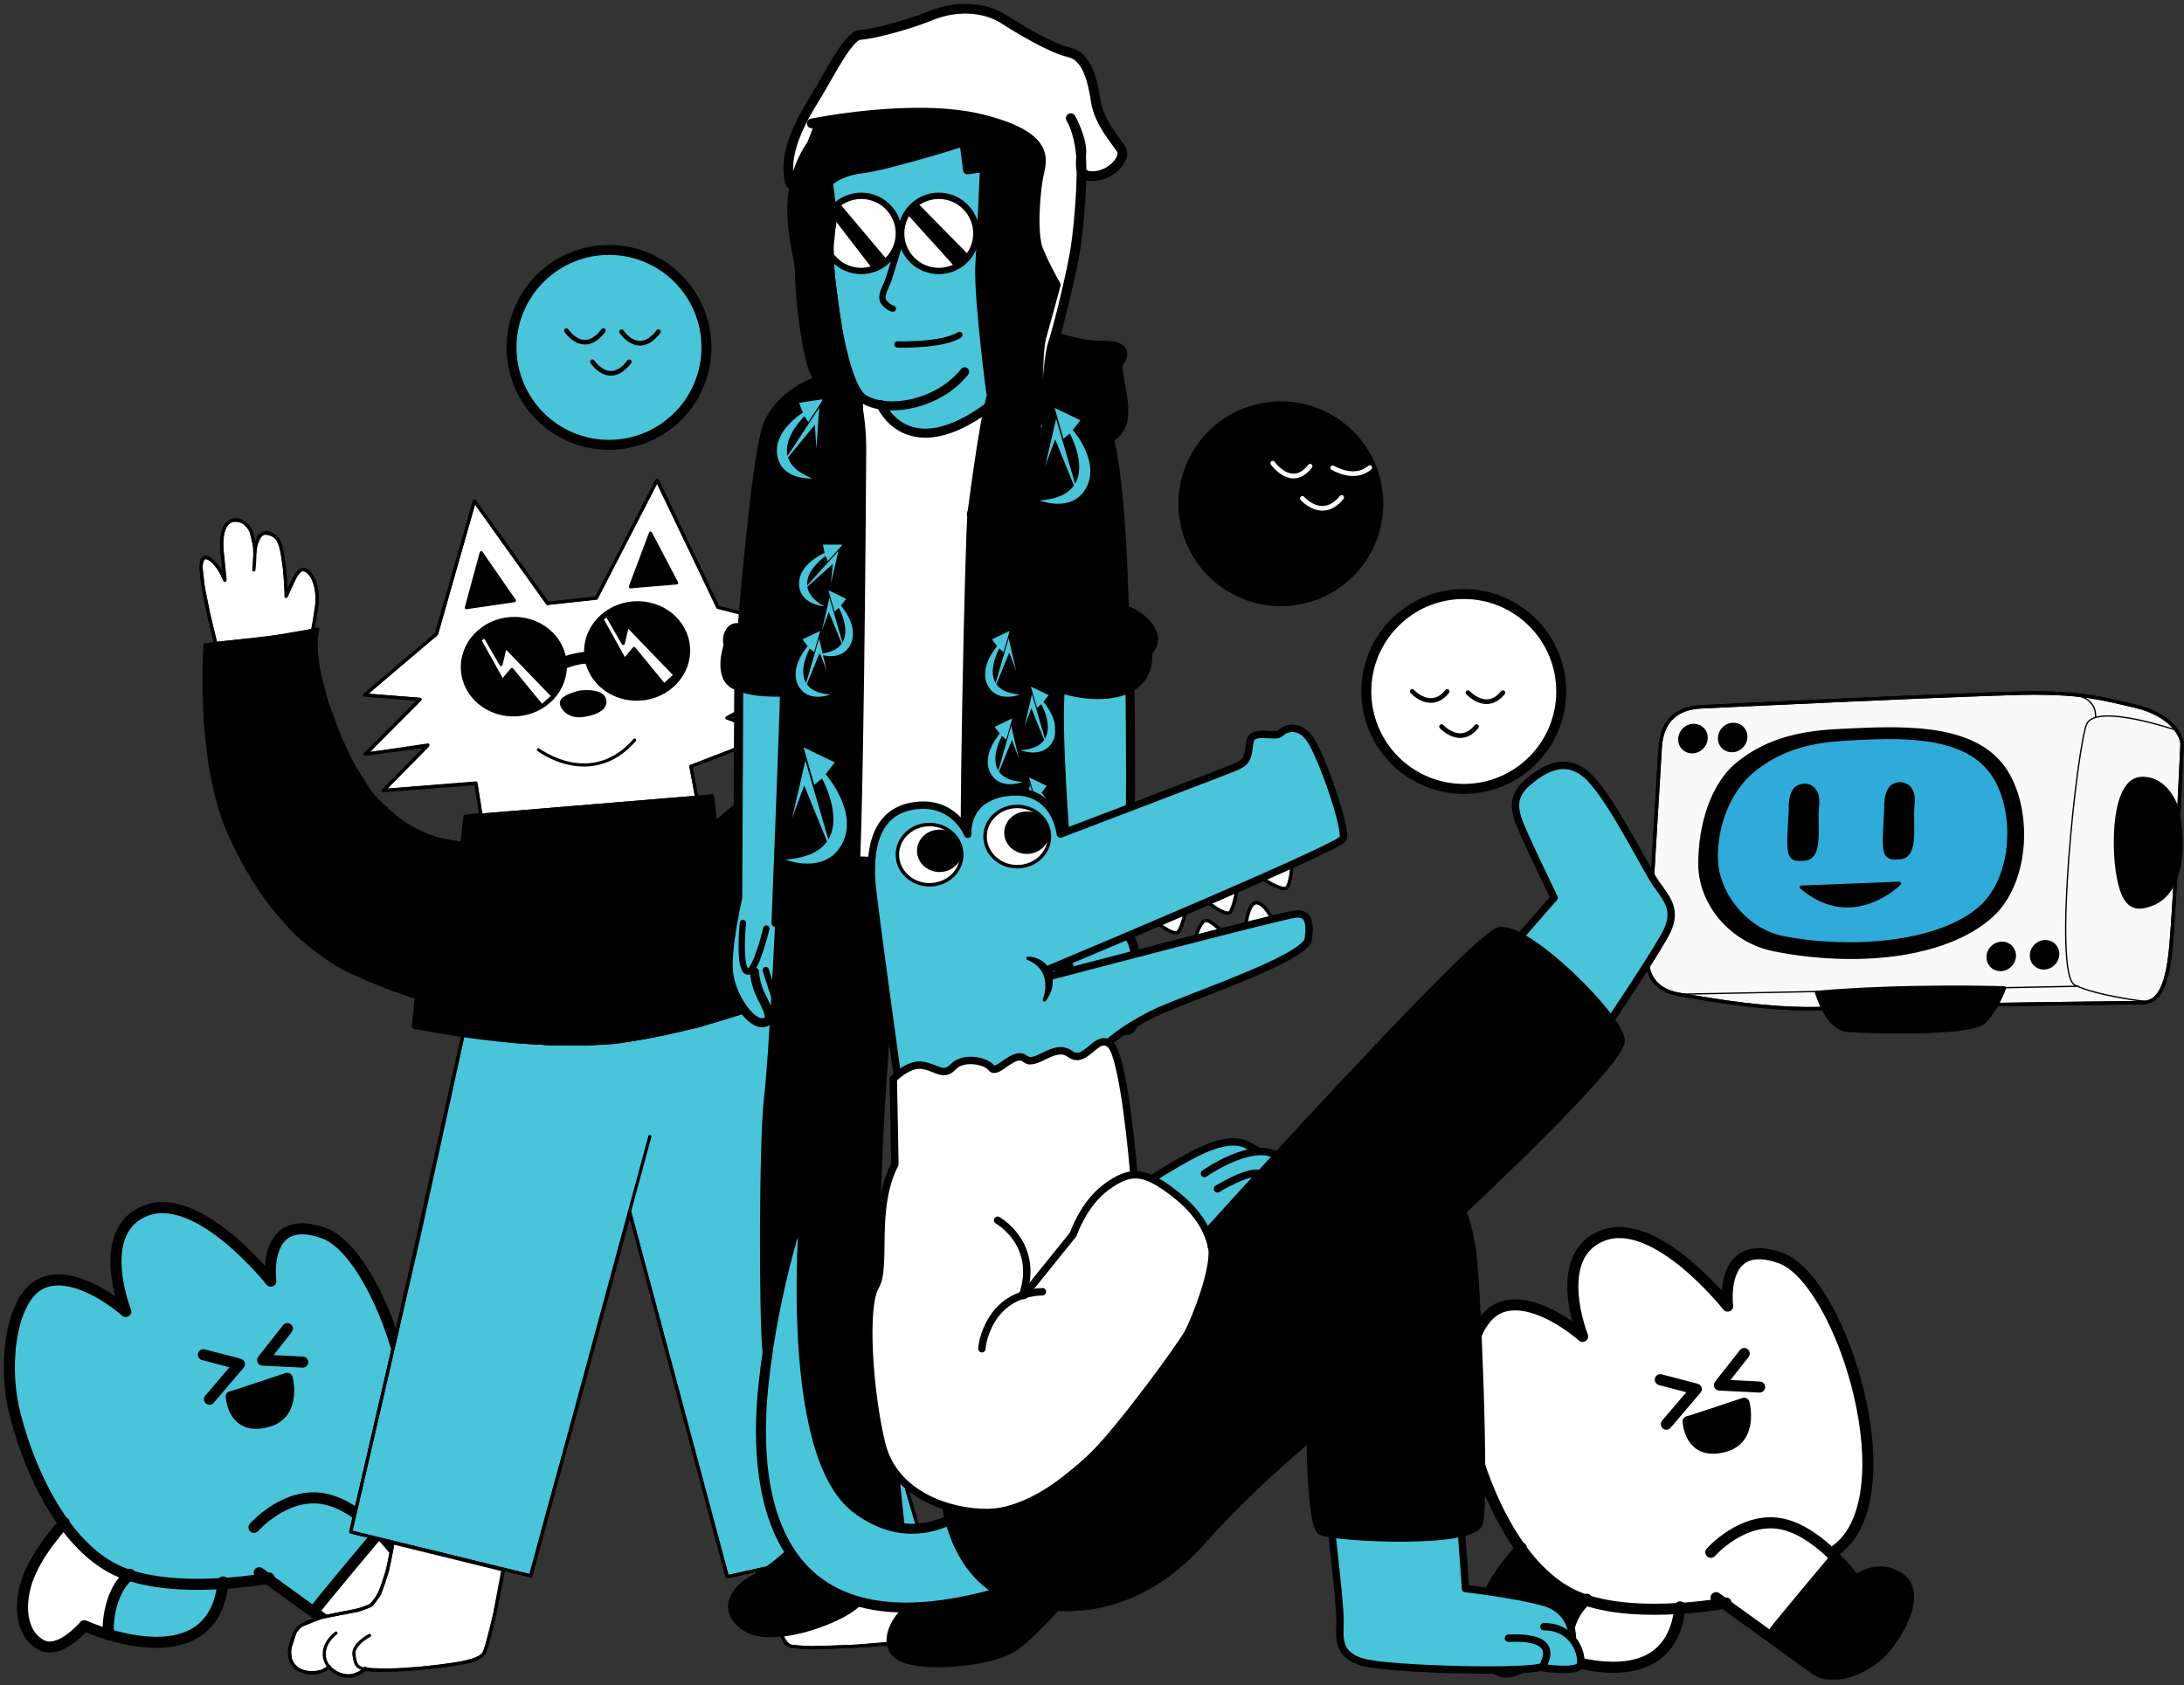 <?xml version="1.0" encoding="UTF-8" standalone="no"?><!DOCTYPE svg PUBLIC "-//W3C//DTD SVG 1.1//EN" "http://www.w3.org/Graphics/SVG/1.1/DTD/svg11.dtd"><svg width="100%" height="100%" viewBox="0 0 1950 1505" version="1.1" xmlns="http://www.w3.org/2000/svg" xmlns:xlink="http://www.w3.org/1999/xlink" xml:space="preserve" xmlns:serif="http://www.serif.com/" style="fill-rule:evenodd;clip-rule:evenodd;stroke-linecap:round;stroke-linejoin:round;"><rect x="0" y="0" width="1950" height="1505" fill="#333333" stroke="none"/><g><clipPath id="_clip1"><rect x="3.87" y="3.838" width="1945.8" height="1495.83"/></clipPath><g clip-path="url(#_clip1)"><path d="M1781.35,897.013c0,-0 119.838,-1.713 131.109,-1.729c11.266,-0.021 21.937,-6.417 25.896,-49.963c3.958,-43.546 9.329,-171.55 9.912,-179.908c0.588,-8.363 -9.867,-27.367 -41.667,-34.863c-31.8,-7.495 -48.55,-11.704 -90.129,-11.729c-41.579,-0.029 -289.45,11.904 -296.946,12.3c-7.491,0.4 -35.266,1.396 -37.237,36.621c-1.967,35.229 -10.888,180.375 -10.888,180.375c0,0 -7.945,33.458 27.38,39.742c35.329,6.283 77.462,13.062 118.966,12.883c42.417,-0.183 163.604,-3.729 163.604,-3.729Z" style="fill:#f9f9f9;fill-rule:nonzero;stroke:#000;stroke-width:3.07px;"/><path d="M1781.35,897.013c0,-0 119.838,-1.713 131.109,-1.729c11.266,-0.021 21.937,-6.417 25.896,-49.963c3.958,-43.546 9.329,-171.55 9.912,-179.908c0.588,-8.363 -9.867,-27.367 -41.667,-34.863c-31.8,-7.495 -48.55,-11.704 -90.129,-11.729c-41.579,-0.029 -289.45,11.904 -296.946,12.3c-7.491,0.4 -35.266,1.396 -37.237,36.621c-1.967,35.229 -10.888,180.375 -10.888,180.375c0,0 -7.945,33.458 27.38,39.742c35.329,6.283 77.462,13.062 118.966,12.883c42.417,-0.183 163.604,-3.729 163.604,-3.729Z" style="fill:none;fill-rule:nonzero;stroke:#000;stroke-width:3.07px;"/><path d="M1643.74,652.521c-31.633,1.471 -63.571,6.538 -91.737,29.309c-23.509,19.004 -33.909,55.395 -34.038,89.254c-0.142,35.608 27.808,69.096 66.013,76.712c71.575,14.271 152.245,7.221 193.833,-29.975c33.733,-30.175 35.925,-97.504 10.792,-132.321c-28.621,-39.65 -94.692,-35.312 -144.863,-32.979Z" style="fill-rule:nonzero;stroke:#000;stroke-width:3.38px;"/><path d="M1646.69,659.967c-28.175,1.638 -55.579,7.283 -81.179,27.979c-21.371,17.275 -34.167,49.092 -33.142,79.788c1.025,30.8 26.759,63.204 60,69.725c57.209,11.229 138.384,6.566 176.184,-27.246c30.666,-27.425 32.654,-88.625 9.812,-120.271c-26.016,-36.042 -86.071,-32.629 -131.675,-29.975Z" style="fill:#30aad8;fill-rule:nonzero;stroke:#000;stroke-width:3.07px;"/><path d="M1598.61,722.871c-0,0 -1.004,-16.191 6.912,-20.191c7.917,-4.005 19.179,0.25 17.125,17.02c-2.054,16.771 4.546,46.267 -11.504,47.388c-15.537,1.087 -14.917,-1.613 -12.533,-44.217Z" style="fill-rule:nonzero;stroke:#000;stroke-width:3.07px;"/><path d="M1683.9,721.542c0,0 -1,-16.192 6.917,-20.196c7.913,-4 19.179,0.254 17.125,17.025c-2.054,16.771 4.546,46.263 -11.504,47.388c-15.538,1.087 -14.917,-1.617 -12.538,-44.217Z" style="fill-rule:nonzero;stroke:#000;stroke-width:3.07px;"/><path d="M1608.35,792.271l87.608,-3.433c-0,-0 -41.608,42.517 -87.608,3.433Z" style="fill-rule:nonzero;stroke:#000;stroke-width:3.07px;"/><path d="M1622.04,886.234c0,-0 8.871,32.75 28.133,33.896c19.263,1.145 109.892,4.07 121.513,-7.655c11.617,-11.729 17.987,-30.354 17.987,-30.354c0,0 -90.762,-2.762 -167.633,4.113Z" style="fill-rule:nonzero;stroke:#000;stroke-width:3.07px;"/><path d="M1944.7,724.971c0,0 -7.545,-30.721 -32.766,-29.787c-25.225,0.933 -25.696,60.962 -20.4,88.466c5.3,27.509 15.183,29.259 30.187,23.542c15.009,-5.712 32.075,-26.667 22.979,-82.221Z" style="fill-rule:nonzero;stroke:#000;stroke-width:3.07px;"/><path d="M1496.4,887.859l359.184,-7.217" style="fill:none;fill-rule:nonzero;stroke:#000;stroke-width:1.16px;"/><path d="M1943.98,652.317c-0,0 -72.271,-24.808 -80.805,-5.842c-8.533,18.963 -30.745,223.434 -10.637,233.171c20.112,9.738 62.587,14.55 62.587,14.55" style="fill:none;fill-rule:nonzero;stroke:#000;stroke-width:1.16px;"/><path d="M1871.05,640.075c0,0 1.754,-16.625 -18.275,-19.179" style="fill:none;fill-rule:nonzero;stroke:#000;stroke-width:1.16px;"/><path d="M1511.56,672.717c7.296,-0.396 13.208,-6.633 13.208,-13.925c0,-7.296 -5.912,-12.887 -13.208,-12.487c-7.292,0.395 -13.204,6.629 -13.204,13.925c-0,7.291 5.912,12.883 13.204,12.487Z" style="fill-rule:nonzero;"/><path d="M1547.02,671.725c7.275,-0.395 13.171,-6.612 13.171,-13.887c-0,-7.271 -5.896,-12.846 -13.171,-12.45c-7.271,0.396 -13.167,6.612 -13.167,13.887c0,7.271 5.896,12.846 13.167,12.45Z" style="fill-rule:nonzero;"/><path d="M1786.79,867.184c7.275,-0.396 13.171,-6.613 13.171,-13.884c-0,-7.275 -5.896,-12.85 -13.171,-12.45c-7.271,0.396 -13.167,6.613 -13.167,13.884c0,7.271 5.896,12.846 13.167,12.45Z" style="fill-rule:nonzero;"/><path d="M1825.5,865.73c7.275,-0.396 13.171,-6.613 13.171,-13.888c0,-7.271 -5.896,-12.846 -13.171,-12.45c-7.271,0.396 -13.166,6.613 -13.166,13.888c-0,7.27 5.895,12.845 13.166,12.45Z" style="fill-rule:nonzero;"/><path d="M1143.62,536.855c48.054,-0 87.013,-38.959 87.013,-87.013c-0,-48.058 -38.959,-87.016 -87.013,-87.016c-48.058,0 -87.017,38.958 -87.017,87.016c0,48.054 38.959,87.013 87.017,87.013Z" style="fill-rule:nonzero;stroke:#000;stroke-width:8.9px;"/><path d="M1136.4,413.619c-0,-0 16.966,23.836 33.32,2.718" style="fill:none;fill-rule:nonzero;stroke:#fff;stroke-width:4.17px;"/><path d="M1189.93,417.695c-0,0 19.287,11.897 33.054,-0.142" style="fill:none;fill-rule:nonzero;stroke:#fff;stroke-width:4.17px;"/><path d="M1162.8,445c0,0 17.829,20.53 35.113,-0.82" style="fill:none;fill-rule:nonzero;stroke:#fff;stroke-width:4.17px;"/><path d="M543.745,397.205c48.059,0 87.017,-38.957 87.017,-87.014c-0,-48.057 -38.958,-87.015 -87.017,-87.015c-48.058,-0 -87.016,38.958 -87.016,87.015c-0,48.057 38.958,87.014 87.016,87.014Z" style="fill:#4ac4d9;fill-rule:nonzero;stroke:#000;stroke-width:8.9px;"/><path d="M505.762,295.228c-0,-0 15.079,23.247 32.95,-0.011" style="fill:none;fill-rule:nonzero;stroke:#000;stroke-width:4.17px;"/><path d="M554.924,296.178c0,-0 15.075,23.247 32.95,-0.011" style="fill:none;fill-rule:nonzero;stroke:#000;stroke-width:4.17px;"/><path d="M528.958,323.038c-0,-0 15.079,23.247 32.95,-0.012" style="fill:none;fill-rule:nonzero;stroke:#000;stroke-width:4.17px;"/><path d="M1306.95,704.45c48.058,0 87.012,-38.958 87.012,-87.016c0,-48.054 -38.954,-87.013 -87.012,-87.013c-48.059,0 -87.017,38.959 -87.017,87.013c-0,48.058 38.958,87.016 87.017,87.016Z" style="fill:#fff;fill-rule:nonzero;stroke:#000;stroke-width:8.9px;"/><path d="M1260.94,617.455c0,-0 16.567,18.137 31.188,-0" style="fill:none;fill-rule:nonzero;stroke:#000;stroke-width:4.17px;"/><path d="M1310.69,618.5c0,0 16.563,18.138 31.188,0" style="fill:none;fill-rule:nonzero;stroke:#000;stroke-width:4.17px;"/><path d="M1287.14,648.809c0,-0 16.567,18.137 31.188,-0" style="fill:none;fill-rule:nonzero;stroke:#000;stroke-width:4.17px;"/><path d="M335.449,1360.86l2.683,9.121l-57.625,71.233l-43.296,-32.863l-38.214,4.775l-8.328,29.663c0,-0 -17.891,19.696 -31.878,23.337c-13.988,3.642 -54.031,-4.075 -54.031,-4.075l-8.198,-4.058l1.985,-20.167l7.075,-20.983l9.254,-11.404c0,-0 -33.116,-6.154 -57.724,-45.071c-24.609,-38.917 -35.343,-67.3 -35.343,-67.3c-0,0 -14.423,-63.237 -13.138,-79.329c1.285,-16.096 8.524,-55.375 24.333,-65.846c15.809,-10.475 37.555,-1.008 42.808,-0.046c5.254,0.963 36.108,22.021 36.108,22.021c-0,0 -23.753,-60.867 10.89,-85.842c34.644,-24.97 92.272,32.192 92.272,32.192l26.869,26.063c0,-0 -4.245,-43.775 27.097,-47.292c31.341,-3.513 63.834,59.217 63.834,59.217l25.154,60.72c-0,0 10.315,59.367 9.323,69.725c-0.992,10.355 -5.449,43.575 -7.514,49.113c-2.066,5.537 -12.783,24.183 -24.396,27.096Z" style="fill:#4ac4d9;fill-rule:nonzero;stroke:#000;stroke-width:4.17px;stroke-linecap:butt;stroke-linejoin:miter;"/><path d="M338.934,1368.15l-59.242,69.875c-0,0 39.067,32.78 51.705,35.175c12.637,2.392 40.645,-8.308 52.518,-25.175c11.873,-16.866 22.12,-40.62 19.42,-49.47c-2.7,-8.85 -12.491,-18.246 -21.161,-17.759c-8.668,0.488 -27.6,8.55 -27.6,8.55l-15.64,-21.196Z" style="fill:#fff;fill-rule:nonzero;stroke:#000;stroke-width:4.17px;stroke-linecap:butt;stroke-linejoin:miter;"/><path d="M114.39,1405.58c-0,-0 -28.474,-13.713 -36.07,-20.213c-7.595,-6.496 -22.478,-23.967 -22.478,-23.967c0,0 -19.891,26.505 -27.486,43.334c-7.596,16.825 -9.214,50.283 4.075,61.675c13.288,11.387 33.732,-5.321 36.871,-8.534c3.14,-3.216 6.246,-5.295 6.246,-5.295l21.876,6.683c-0,-0 -0.809,-38.217 16.966,-53.683Z" style="fill:#fff;fill-rule:nonzero;stroke:#000;stroke-width:4.17px;stroke-linecap:butt;stroke-linejoin:miter;"/><path d="M226.762,1363.87c-0,0 28.403,-32.333 63.216,-25.375c34.814,6.959 66.265,51.129 66.265,51.129c-0,0 19.002,-16.733 39.371,-2.337c20.37,14.396 -4.587,56.129 -20.569,69.446c-15.982,13.312 -40.482,22.158 -55.239,11.429c-14.757,-10.729 -88.372,-63.842 -88.372,-63.842" style="fill:none;fill-rule:nonzero;stroke:#000;stroke-width:9.89px;"/><path d="M240.409,1409.12c0,0 -92.967,17.721 -141.854,-9.791c-48.887,-27.513 -76.859,-99.888 -86.346,-141.767c-9.487,-41.883 -2.137,-103.792 28.916,-113.113c31.052,-9.32 71.164,26.634 71.164,26.634c0,-0 -28.939,-72.742 18.495,-90.25c47.433,-17.513 110.991,63.187 110.991,63.187c0,0 -8.175,-62.608 47.207,-42.958c55.381,19.646 116.5,218.504 46.788,262.721" style="fill:none;fill-rule:nonzero;stroke:#000;stroke-width:9.89px;"/><path d="M57.474,1359.83c0,-0 -25.297,26.658 -33.559,52.383c-8.262,25.729 -2.963,48.842 13.475,56.933c16.438,8.088 37.947,-17.412 37.947,-17.412c-0,-0 114.667,52.058 123.897,-39.167" style="fill:none;fill-rule:nonzero;stroke:#000;stroke-width:9.89px;"/><path d="M96.959,1460.03c-0.94,-3.167 -1.538,-37.363 19.059,-54.196" style="fill:none;fill-rule:nonzero;stroke:#000;stroke-width:9.89px;"/><path d="M336.669,1370.46c-0,-0 -52.676,62.658 -54.3,65.8" style="fill:none;fill-rule:nonzero;stroke:#000;stroke-width:9.89px;"/><path d="M181.649,1209.7l32.135,8.416l-26.751,31.329" style="fill:none;fill-rule:nonzero;stroke:#000;stroke-width:9.89px;"/><path d="M256.604,1186.36l-22.135,28.142l35.81,1.783" style="fill:none;fill-rule:nonzero;stroke:#000;stroke-width:9.89px;"/><path d="M206.405,1247.17c3.419,-0.704 50.082,-16.408 50.082,-16.408c0,-0 7.977,30.929 -16.494,38.316c-24.472,7.384 -31.993,-8.645 -33.588,-21.908Z" style="fill-rule:nonzero;stroke:#000;stroke-width:9.89px;"/><path d="M1636.21,1383.13l2.683,9.12l-57.625,71.234l-43.296,-32.863l-38.212,4.775l-8.329,29.663c-0,-0 -17.892,19.696 -31.879,23.337c-13.988,3.642 -54.03,-4.075 -54.03,-4.075l-8.195,-4.058l1.983,-20.167l7.075,-20.987l9.254,-11.4c0,-0 -33.117,-6.154 -57.725,-45.071c-24.608,-38.917 -35.342,-67.3 -35.342,-67.3c0,-0 -14.425,-63.238 -13.137,-79.329c1.283,-16.096 8.525,-55.375 24.333,-65.846c15.809,-10.475 37.554,-1.008 42.809,-0.046c5.254,0.963 36.104,22.021 36.104,22.021c-0,-0 -23.75,-60.871 10.891,-85.842c34.646,-24.971 92.271,32.192 92.271,32.192l26.871,26.062c0,0 -4.246,-43.775 27.096,-47.291c31.342,-3.513 63.833,59.216 63.833,59.216l25.154,60.721c0,0 10.317,59.367 9.325,69.725c-0.991,10.354 -5.45,43.575 -7.516,49.113c-2.063,5.537 -12.779,24.183 -24.396,27.096Z" style="fill:#fff;fill-rule:nonzero;stroke:#000;stroke-width:4.17px;stroke-linecap:butt;stroke-linejoin:miter;"/><path d="M1639.69,1390.42l-59.241,69.875c-0,0 39.066,32.779 51.704,35.175c12.637,2.392 40.646,-8.308 52.516,-25.175c11.875,-16.871 22.121,-40.621 19.421,-49.471c-2.7,-8.85 -12.491,-18.245 -21.158,-17.758c-8.671,0.488 -27.604,8.55 -27.604,8.55l-15.638,-21.196Z" style="fill-rule:nonzero;stroke:#000;stroke-width:4.17px;stroke-linecap:butt;stroke-linejoin:miter;"/><path d="M1415.15,1427.85c0,0 -28.47,-13.712 -36.066,-20.212c-7.596,-6.496 -22.479,-23.967 -22.479,-23.967c-0,0 -19.892,26.504 -27.488,43.329c-7.596,16.83 -9.212,50.288 4.075,61.68c13.288,11.387 33.733,-5.321 36.871,-8.534c3.142,-3.216 6.246,-5.296 6.246,-5.296l21.875,6.684c-0,-0 -0.809,-38.217 16.966,-53.684Z" style="fill-rule:nonzero;stroke:#000;stroke-width:4.17px;stroke-linecap:butt;stroke-linejoin:miter;"/><path d="M1527.52,1386.14c0,0 28.4,-32.333 63.217,-25.375c34.813,6.958 66.263,51.129 66.263,51.129c-0,0 19.004,-16.733 39.37,-2.337c20.371,14.396 -4.587,56.129 -20.566,69.441c-15.984,13.317 -40.484,22.163 -55.242,11.434c-14.758,-10.729 -88.371,-63.842 -88.371,-63.842" style="fill:none;fill-rule:nonzero;stroke:#000;stroke-width:9.89px;"/><path d="M1541.17,1431.39c0,0 -92.966,17.721 -141.854,-9.792c-48.887,-27.512 -76.858,-99.887 -86.346,-141.766c-9.487,-41.884 -2.137,-103.792 28.917,-113.113c31.05,-9.321 71.162,26.634 71.162,26.634c0,-0 -28.937,-72.742 18.496,-90.255c47.434,-17.508 110.992,63.192 110.992,63.192c-0,0 -8.175,-62.608 47.204,-42.958c55.383,19.646 116.5,218.504 46.792,262.721" style="fill:none;fill-rule:nonzero;stroke:#000;stroke-width:9.89px;"/><path d="M1358.24,1382.11c-0,-0 -25.3,26.654 -33.563,52.383c-8.258,25.725 -2.962,48.842 13.475,56.929c16.438,8.092 37.95,-17.408 37.95,-17.408c0,-0 114.667,52.058 123.896,-39.171" style="fill:none;fill-rule:nonzero;stroke:#000;stroke-width:9.89px;"/><path d="M1397.72,1482.3c-0.941,-3.166 -1.537,-37.362 19.059,-54.195" style="fill:none;fill-rule:nonzero;stroke:#000;stroke-width:9.89px;"/><path d="M1637.43,1392.73c-0,-0 -52.675,62.658 -54.3,65.8" style="fill:none;fill-rule:nonzero;stroke:#000;stroke-width:9.89px;"/><path d="M1482.41,1231.98l32.137,8.417l-26.75,31.329" style="fill:none;fill-rule:nonzero;stroke:#000;stroke-width:9.89px;"/><path d="M1557.37,1208.63l-22.137,28.141l35.812,1.784" style="fill:none;fill-rule:nonzero;stroke:#000;stroke-width:9.89px;"/><path d="M1507.17,1269.44c3.417,-0.704 50.083,-16.408 50.083,-16.408c0,-0 7.975,30.929 -16.495,38.316c-24.471,7.384 -31.992,-8.646 -33.588,-21.908Z" style="fill-rule:nonzero;stroke:#000;stroke-width:9.89px;"/><path d="M473.666,1407.1l17.983,-66.229l24.421,-87.679l46.338,-170.792l10.141,38.317l77.013,287.246l171.896,-38.054l-69.109,-235.979l-68.495,-237.159l-59.346,19.075c-0,0 -61.042,13.992 -78.096,15.196c-17.058,1.204 -57.929,0.979 -57.929,0.979l-75.265,-7.741l-58.58,263.97l-41.446,179.696l160.474,39.154Z" style="fill:#4ac4d9;fill-rule:nonzero;stroke:#000;stroke-width:2.81px;stroke-linecap:butt;stroke-linejoin:miter;"/><path d="M431.32,727.063l-16.132,1.837l-2.487,24.388l-22.98,-3.958c0,-0 -25.458,-9.584 -34.12,-17.5c-8.662,-7.921 -23.357,-20.73 -26.646,-26.605c-3.29,-5.875 -14.342,-23.204 -14.342,-23.204l-11.244,-23.796l-11.365,-30.554l-7.487,-28.041l-2.209,-17.33l-0.263,-11.02l1.465,-9.467l-49.966,8.496l-50.187,5.654l-0.684,13.962l0.746,54.375l5.158,43.338c-0,-0 6.671,34.137 13.206,49.779c6.534,15.646 12.484,25.9 12.484,25.9c-0,0 16.044,29.921 30.804,47.892c14.76,17.975 20.104,22.887 20.104,22.887c-0,0 27.448,24.196 45.335,32.475c17.887,8.284 40.455,17.013 40.455,17.013l21.124,7.266l-2.328,26.705c-0,-0 55.413,7.845 80.897,11.412c25.483,3.563 73.262,3.325 73.262,3.325c0,0 33.95,-1.287 60.729,-7.746c26.78,-6.458 40.042,-9.041 40.042,-9.041l41.2,-12.375l67.275,-26.459l-12.158,-40.791c-0,-0 24.283,-12.046 46.633,-32.43c22.35,-20.383 33.417,-36.545 33.417,-36.545c-0,-0 14.287,-20.321 19.058,-30.792c4.775,-10.475 13.496,-36.896 13.496,-36.896l6.208,-37.3l4.142,-39.183l1.229,-43l-0.979,-31.684l-2.9,-37.458l-6.254,-40.7l-47.954,6.721l-55.367,7.392l1.333,46.954l-1.212,44.583l-3.196,30.95c-0,0 -4.967,26.45 -8.379,33.929c-3.409,7.475 -10.121,20.238 -10.121,20.238l-18.85,24.1l-32.025,33.529l-20.508,16.675l-2.617,-24.225l-87.921,7.825l-94.062,7.237l-22.859,1.263Z" style="fill-rule:nonzero;stroke:#000;stroke-width:2.81px;stroke-linecap:butt;stroke-linejoin:miter;"/><path d="M676.045,1402.11l110.579,-24.63l12.392,31.955l45.817,0.254c-0,-0 21.437,0.408 28,4.987c6.562,4.575 13.071,14 13.071,14c-0,0 5.108,12.725 1.304,17.288c-3.8,4.558 -13.304,6.6 -13.304,6.6l-5.855,-0.575l-3.133,-2.413c0,0 1.096,8.963 -7.825,10.242c-8.917,1.279 -17.887,-0.275 -17.887,-0.275c-0,-0 -6.634,5.042 -25.971,6.412c-19.342,1.367 -48.359,4 -48.359,4l-40.812,1.442l-17.963,-1.321l-4.9,-2.862l-7.65,-15.704l-13.3,-35.175l-3.85,-10.546l-0.354,-3.679Z" style="fill:#fff;fill-rule:nonzero;stroke:#000;stroke-width:2.81px;stroke-linecap:butt;stroke-linejoin:miter;"/><path d="M449.062,1401.78l-98.142,-24.109l-4.9,24.559l-7.111,21.379l-7.4,9.754l-11.142,4.417l-33.544,6.433l-18.649,7.504l-4.556,5.354l-5.019,15.509c0,-0 -0.545,6.233 0.943,9.604c1.489,3.367 4.624,8.912 12.26,10.683c7.637,1.771 15.313,-0.3 15.313,-0.3l6.723,-3.754c0,0 10.436,10.263 20.56,7.654c10.124,-2.608 11.003,-6.221 11.003,-6.221c0,0 20.877,2.571 48.077,-0.337c27.2,-2.904 42.198,-5.546 42.198,-5.546c0,0 14.478,-2.304 17.161,-9.575c2.687,-7.267 9,-34.504 9,-34.504l7.225,-38.504Z" style="fill:#fff;fill-rule:nonzero;stroke:#000;stroke-width:2.81px;stroke-linecap:butt;stroke-linejoin:miter;"/><path d="M746.312,481.85l-6.892,-19.362c0,-0 -2.604,-13.921 -2.671,-17.5c-0.066,-3.575 2.167,-17.292 8.355,-19.2c6.187,-1.908 12.812,9.771 12.812,9.771l6.646,9.908l-1.729,-18.683c-0,-0 -2.95,-32.799 7.816,-36.677c10.767,-3.879 11.442,1.409 13.138,4.689c1.7,3.28 3.925,11.304 3.925,11.304c-0,-0 -3.992,-24.996 5.962,-30.675c9.955,-5.678 16.109,-0.813 19.309,6.965c3.204,7.779 3.621,27.168 3.621,27.168l0.804,14.384c-0,0 7.071,-23.551 14.95,-21.556c7.875,1.995 3.583,34.839 3.583,34.839l-4.025,32.421l-59.562,8.779l-26.042,3.425Z" style="fill:#fff;fill-rule:nonzero;stroke:#000;stroke-width:2.81px;stroke-linecap:butt;stroke-linejoin:miter;"/><path d="M192.657,574.538l-6.279,-26.221l-4.886,-24.446l-2.046,-17.8c-0,0 0.643,-9.671 5.162,-8.412c4.519,1.258 11.26,10.479 11.26,10.479l5.088,9.254l-2.523,-24.779c-0,-0 -2.842,-22.896 7.914,-27.621c10.756,-4.729 17.802,9.3 17.802,9.3l3.588,15.021c0,-0 3.462,-15.571 11.356,-13.558c7.894,2.016 10.756,8.679 11.608,11.383c0.852,2.7 3.34,20.975 3.34,20.975l1.836,23.683l6.767,-14.691c0,-0 5.694,-14.638 13.607,-5.638c7.913,9.004 6.803,27.192 6.803,27.192l-3.772,24.2l-45.416,7.65l-41.209,4.029Z" style="fill:#fff;fill-rule:nonzero;stroke:#000;stroke-width:2.81px;stroke-linecap:butt;stroke-linejoin:miter;"/><path d="M429.608,727.817l-4.809,-28.65l-82.199,6.579l39.452,-40.508l-55.415,8.225l48.34,-49.008l-49.201,-3.88l64.269,-55.025l33.554,-118.27l65.546,91.554l43.346,-4.967l54.388,-105.187l53.966,113.629l68.079,17.537l-60.35,34.984l59.096,13l-58.154,33.254l39.663,15.037l-72.317,28.359l5.121,27.42l-192.375,15.917Z" style="fill:#fff;fill-rule:nonzero;stroke:#000;stroke-width:2.81px;stroke-linecap:butt;stroke-linejoin:miter;"/><path d="M412.522,752.75c-0,0 -66.141,0.659 -103.123,-80.625c-36.982,-81.279 -25.646,-110.2 -25.646,-110.2l-26.894,5.455l-73.622,8.316c-0,0 -7.933,100.463 20.677,166.484c28.61,66.025 65.61,100.054 96.002,118.083c30.393,18.025 71.872,30.146 71.872,30.146l-2.705,26.312c0,0 103.787,23.846 190.908,12.167c87.117,-11.675 172.896,-52.1 172.896,-52.1l-12.042,-41.288c0,0 102.159,-44.72 117.925,-164.387c15.767,-119.667 -3.762,-201.55 -3.762,-201.55l-103.25,14.204c-0,0 10.05,127.542 -19.179,171.963c-29.234,44.42 -73.8,78.445 -73.8,78.445l-2.934,-23.383l-220.18,18.258l-3.143,23.7Z" style="fill:none;fill-rule:nonzero;stroke:#000;stroke-width:2.81px;stroke-linecap:butt;stroke-linejoin:miter;"/><path d="M413.554,924.138l-40.645,185.158l-59.774,258.638l160.819,39.321l106.25,-392.434" style="fill:none;fill-rule:nonzero;stroke:#000;stroke-width:2.81px;stroke-linecap:butt;stroke-linejoin:miter;"/><path d="M562.166,1082.2l86.942,325.725l172.175,-38.141l-137.167,-470.6" style="fill:none;fill-rule:nonzero;stroke:#000;stroke-width:2.81px;stroke-linecap:butt;stroke-linejoin:miter;"/><path d="M350.719,1377.59c0,0 -6.632,50.188 -22.155,57.083c-15.522,6.892 -58.096,7.392 -65.424,23.313c-7.328,15.921 -6.323,30.621 7.712,34.687c14.035,4.067 23.355,-4.295 23.355,-4.295" style="fill:none;fill-rule:nonzero;stroke:#000;stroke-width:2.81px;stroke-linecap:butt;stroke-linejoin:miter;"/><path d="M300.048,1458.24c0,-0 -12.669,8.875 -10.234,22.021c2.435,13.141 18.659,18.787 27.953,14.808c9.293,-3.975 8.395,-5.529 8.395,-5.529" style="fill:none;fill-rule:nonzero;stroke:#000;stroke-width:2.81px;stroke-linecap:butt;stroke-linejoin:miter;"/><path d="M330.007,1460.33c0,0 -15.585,8.021 -13.968,17.592c1.617,9.571 1.831,13.625 22.555,13.538c20.723,-0.088 86.355,-3.78 93.085,-14.796c6.733,-11.017 17.804,-74.9 17.804,-74.9" style="fill:none;fill-rule:nonzero;stroke:#000;stroke-width:2.81px;stroke-linecap:butt;stroke-linejoin:miter;"/><path d="M786.541,1378.21l12.104,31.054c0,-0 48.167,-0.554 62.913,1.85c14.746,2.4 25.187,14.121 27.121,26.933c1.929,12.809 -20.038,18.346 -23.888,11.079" style="fill:none;fill-rule:nonzero;stroke:#000;stroke-width:2.81px;stroke-linecap:butt;stroke-linejoin:miter;"/><path d="M842.27,1428.77c0,0 12.671,3.446 17.55,8.467c4.879,5.021 7.134,15.754 2.484,20.237c-4.646,4.479 -23.292,2.246 -23.292,2.246" style="fill:none;fill-rule:nonzero;stroke:#000;stroke-width:2.81px;stroke-linecap:butt;stroke-linejoin:miter;"/><path d="M814.374,1439.78c0,-0 16.788,-2.45 22.767,4.825c5.979,7.275 8.563,13.545 -5.212,18.254c-13.78,4.708 -117.296,11.658 -127.13,6.554c-9.837,-5.108 -29.083,-66.1 -29.083,-66.1" style="fill:none;fill-rule:nonzero;stroke:#000;stroke-width:2.81px;stroke-linecap:butt;stroke-linejoin:miter;"/><path d="M746.349,482.1c0,0 -9.729,-23.533 -9.483,-37.025c0.242,-13.491 8.217,-25.62 15.296,-17.245c7.079,8.379 12.608,18.875 12.608,18.875c0,-0 -6.691,-48.87 3.421,-55.354c10.117,-6.484 13.467,-1.564 15.963,3.634c2.5,5.197 5.891,24.37 5.891,24.37c0,-0 -10.887,-37.531 5.971,-44.845c16.863,-7.315 19.821,16.269 20.058,24.47c0.234,8.2 0.896,26.095 0.896,26.095c0,0 5.809,-23.185 15.663,-22.379c9.85,0.806 -0.904,67.929 -0.904,67.929" style="fill:none;fill-rule:nonzero;stroke:#000;stroke-width:2.81px;stroke-linecap:butt;stroke-linejoin:miter;"/><path d="M278.45,565.175c0,0 6.438,-24.633 4.362,-37.966c-2.075,-13.334 -11.627,-24.267 -17.5,-15.004c-5.873,9.258 -9.925,20.408 -9.925,20.408c0,-0 -0.016,-49.325 -10.92,-54.371c-10.903,-5.046 -13.552,0.283 -15.32,5.771c-1.767,5.487 -2.518,24.946 -2.518,24.946c-0,-0 5.68,-38.663 -12.018,-43.617c-17.698,-4.954 -17.425,18.817 -16.542,26.971c0.883,8.154 2.66,25.975 2.66,25.975c0,-0 -8.906,-22.179 -18.558,-20.042c-9.652,2.138 10.344,76.05 10.344,76.05" style="fill:none;fill-rule:nonzero;stroke:#000;stroke-width:2.81px;stroke-linecap:butt;stroke-linejoin:miter;"/><path d="M429.429,729.325l-4.417,-29.662l-82.925,6.271l39.548,-39.788l-55.778,7.238l49.207,-48.854l-49.738,-3.917l64.069,-54.058l34.163,-119.034l65.146,91.242l43.725,-4.604l54.145,-105.2l54.596,113.191l67.638,17.234l-60.917,35.221l60.113,13.008l-59.021,33.421l41.079,15.379l-73.158,27.837l5.154,27.667" style="fill:none;fill-rule:nonzero;stroke:#000;stroke-width:2.81px;stroke-linecap:butt;stroke-linejoin:miter;"/><path d="M429.691,493.58l-13.312,49.029l42.879,-6.288l-29.567,-42.741Z" style="fill-rule:nonzero;stroke:#000;stroke-width:2.81px;stroke-linecap:butt;stroke-linejoin:miter;"/><path d="M580.824,476.063l-18.012,47.925l41.329,-3.496l-23.317,-44.429Z" style="fill-rule:nonzero;stroke:#000;stroke-width:2.81px;stroke-linecap:butt;stroke-linejoin:miter;"/><path d="M571.883,625.596c26.1,-1.783 45.9,-23.075 44.229,-47.554c-1.675,-24.483 -24.188,-42.879 -50.288,-41.096c-26.095,1.784 -45.895,23.071 -44.225,47.554c1.675,24.48 24.188,42.88 50.284,41.096Z" style="fill-rule:nonzero;"/><path d="M461.824,639.613c26.1,-1.783 45.9,-23.075 44.23,-47.554c-1.675,-24.484 -24.188,-42.884 -50.288,-41.1c-26.096,1.783 -45.897,23.075 -44.225,47.554c1.673,24.483 24.188,42.883 50.283,41.1Z" style="fill-rule:nonzero;"/><path d="M517.808,617.996c-0,0 -12.484,2.859 -15.754,7.234c-3.271,4.375 4.42,15.037 16.737,13.825c12.313,-1.213 23.988,-6.467 20.788,-15.042c-3.205,-8.571 -21.771,-6.017 -21.771,-6.017Z" style="fill-rule:nonzero;stroke:#000;stroke-width:2.81px;stroke-linecap:butt;stroke-linejoin:miter;"/><path d="M503.333,596.221c-0,0 17.587,-7.829 25.558,-3.675l-1.983,-9.696c-0,0 -23.734,2.155 -26.292,7.492c-2.554,5.338 2.717,5.879 2.717,5.879Z" style="fill-rule:nonzero;stroke:#000;stroke-width:2.81px;stroke-linecap:butt;stroke-linejoin:miter;"/><path d="M428.341,571.538l20.233,36.358l8.488,-10.083l26.733,32.654l9.934,-8.908l-42.58,-44.129l-3.804,15.912l-14.558,-25.175l-4.446,3.371Z" style="fill:#fff;fill-rule:nonzero;stroke:#000;stroke-width:2.81px;stroke-linecap:butt;stroke-linejoin:miter;"/><path d="M537.437,552.792l20.233,36.358l8.488,-10.083l26.733,32.654l9.933,-8.908l-42.579,-44.133l-3.804,15.912l-14.562,-25.171l-4.442,3.371Z" style="fill:#fff;fill-rule:nonzero;stroke:#000;stroke-width:2.81px;stroke-linecap:butt;stroke-linejoin:miter;"/><path d="M480.733,669.48c-0,-0 47.037,35.729 85.933,-8.613" style="fill:none;fill-rule:nonzero;stroke:#000;stroke-width:2.81px;stroke-linecap:butt;stroke-linejoin:miter;"/><path d="M926.008,337.366l-23.463,10.331l-8.254,-7.944l-9.062,12.717l-12.38,76.58l-4.895,61.63l-3.309,132.258l-2.283,162.829l1.25,19.258l26.883,23.555l44.254,22.479l9.396,-19.4l6.7,-10.821l3.125,-39.429l-5.779,-73.913l-1.425,-84.15l0.575,-7.266l31.863,4.587l24.737,-5.404l14.85,-8.533l5.079,-13.025l1.242,-10.409l6.196,-10.112l-6.529,-13.859l-9.392,-10.5l-12.358,-5.433l-2.95,-70.017l-5.617,-66.658l-2.688,-17.49c0,-0 10.667,-6.759 11.33,-13.595c0.666,-6.836 -2.721,-34.225 -2.721,-34.225l-2.054,-15.994l4.57,-9.992l-4.1,-6.497l-11.454,-1.832c0,-0 -13.579,0.107 -16.058,0.369c-2.479,0.262 -19.538,-4.881 -19.538,-4.881l-8.762,-3.402l-5.988,18.906l-1.5,69.282l-10.283,-4.065l0.792,-45.935Z" style="fill-rule:nonzero;stroke:#000;stroke-width:3.16px;stroke-linecap:butt;stroke-linejoin:miter;"/><path d="M730.154,339.939c-0,0 -34.25,15.344 -43.534,36.311c-9.283,20.968 -13.604,84.48 -13.604,84.48l-9.071,99.612c0,0 -9.879,-0.221 -12.058,2.846c-2.183,3.062 -2.421,15.571 -2.421,15.571c0,-0 -3.117,14.387 -2.258,19.591c0.854,5.205 4.241,10.925 11.408,14.375c7.167,3.446 40.704,5.571 40.704,5.571l1.759,53.463l-8.463,153c0,-0 51.571,-8.284 60.229,-13.55c8.659,-5.267 11.554,-16.538 11.554,-16.538l2.134,-130.925l2.983,-175.921l0.588,-101.96l-3.667,-27.897c-0,0 -11.271,0.12 -17.888,-3.103c-6.616,-3.222 -18.395,-14.926 -18.395,-14.926Z" style="fill-rule:nonzero;"/><path d="M947.624,615.421c0,0 -0.912,39.538 -1.32,51.654c-0.409,12.117 4.133,63.571 4.504,77.45c0.371,13.88 4.166,55.684 2.291,63.142c-1.879,7.454 -4.533,16.871 -8.704,22.35c-4.171,5.475 -12.233,23.021 -13.071,36.171c-0.841,13.15 2.492,17.592 6.492,15.733c4,-1.862 8.492,-13.35 8.975,-16.179c0.483,-2.829 5.063,-12.421 8.283,-2.458c3.221,9.958 2.9,20.833 2.184,23.937c-0.713,3.104 -10.013,35.479 -5.013,38.942c5,3.462 15.454,-2.896 15.454,-2.896c0,0 2.53,8.925 7.384,7.154c4.85,-1.775 7.75,-6.762 7.75,-6.762c-0,-0 6.05,6.804 10.271,2.862c4.22,-3.941 6.012,-11.716 6.012,-11.716c0,-0 9.146,9.808 12.996,0.862c3.854,-8.95 4.15,-28.021 4.15,-28.021l-4.208,-43.266c-0,-0 -8.259,-12.759 -8.988,-18.767c-0.725,-6.008 -0.146,-31.638 -0.146,-31.638l6.834,-69.516l0.345,-70.829l-1.5,-40.059c0,0 -18.366,7.534 -32.404,6.475c-14.033,-1.054 -28.571,-4.625 -28.571,-4.625Z" style="fill:#4ac4d9;fill-rule:nonzero;"/><path d="M661.337,615.117l-2.125,96.429l-0.313,92.596c0,0 -10.616,47.379 -9.037,60.05c1.583,12.675 11.279,30.088 16.029,38.938c4.75,8.854 15.154,11.641 17.354,10.3c2.2,-1.338 4.713,-9.067 4.713,-9.067l4.471,-3.358l3.716,-78.18l-2.058,-2.12l2.146,-76.5l4.079,-127.213l-24.671,-0.6l-14.304,-1.275Z" style="fill:#4ac4d9;fill-rule:nonzero;"/><path d="M706.558,161.85c-0,0 -2.334,-12.128 -0.963,-22.829c1.371,-10.702 16.734,-44.088 16.734,-44.088l24.058,-39.14l17.787,-24.277l23.813,-2.515l42.367,-15.569l33.612,-6.913l35.513,10.19l38.379,23.81l22.429,7.544l8.737,9.493l4.655,18.388l10.225,30.477l13.183,24.027l4.667,9.003l-7.088,11.028l-13.812,6.75l-14.371,-0l-2.804,42.179l-10.75,61.553l-13.63,52.364l-3.945,40.869l-0.517,32.899l-9.013,-2.645l-1.07,-38.256l4.725,-48.358l13.462,-42.939c0,0 -14.658,-25.251 -17.446,-40.852c-2.791,-15.6 -0.829,-36.927 -0.829,-36.927l4.746,-40.656l-17.479,-20.075l-63.904,-14.572l-59.092,0.097l-59.413,7.821l-14.05,34.827l-8.916,17.292Z" style="fill:#fff;fill-rule:nonzero;stroke:#000;stroke-width:3.16px;stroke-linecap:butt;stroke-linejoin:miter;"/><path d="M713.349,1381.92l-24.683,18.738c0,-0 -31.633,14.175 -33.396,32.05c-1.762,17.875 21.35,26.637 44.554,24.883c23.2,-1.758 54.884,-16.367 59.6,-20.354c4.713,-3.988 40.834,-35.629 40.834,-35.629l-23.292,-16.596l-24.212,-11.192l-20.792,2.771l-18.613,5.329Z" style="fill-rule:nonzero;stroke:#000;stroke-width:3.16px;stroke-linecap:butt;stroke-linejoin:miter;"/><path d="M850.662,1401.31l-46.663,40.833c0,0 -17.091,28.342 1.08,38.179c18.175,9.838 75.783,0.384 75.783,0.384l30.621,-14.871l35.841,-39.413l-22.591,-10.779l-20.234,-10.192l-53.837,-4.141Z" style="fill-rule:nonzero;stroke:#000;stroke-width:3.16px;stroke-linecap:butt;stroke-linejoin:miter;"/><path d="M696.841,823.905l-4.937,76.795l-7.809,92.521l-1.312,63.184c-0,-0 0.65,117.383 0.216,128.3c-0.437,10.916 13.096,89.808 14.092,100.325c0.996,10.516 15.233,98.35 15.233,98.35c0,-0 21.35,-11.038 37.025,-9.13c15.68,1.909 24.95,9.359 24.95,9.359l27.83,16.262l5.775,1.342l-0.784,-18.429l-10.721,-89.409l-11.583,-133.4l-2.133,-79.316l2.671,-71.004l6.695,-101.659l3.175,-50.046l26.971,-0.416l1.834,82.508l2.72,119.679l2.909,108.879l-0.421,35.134l11.408,89.587l12.2,78.771c0,0 -14.683,24.85 -6.496,28.033c8.188,3.188 34.638,1.971 34.638,1.971c-0,0 29.208,0.804 39.158,8.75c9.95,7.942 29.417,18.304 34.829,15.409c5.413,-2.892 4.346,-9.713 1.084,-19.738c-3.267,-10.021 -17.404,-66.154 -17.213,-75.7c0.192,-9.546 0.538,-44.171 0.538,-44.171l-0.559,-122.937l-2.537,-103.038l-1.638,-118.966l-1.912,-62.813l-2.792,-11.9l3.579,-16.8l-21.77,-12.362l-34.988,-18.955l-14.071,-14.841l-0.596,-32.934l-98.6,-3.187l-2.704,35.675l-4.754,5.833l-31.529,11.409l-27.671,3.075Z" style="fill-rule:nonzero;"/><path d="M786.874,361.176l-20.366,-7.795l-0.717,11.692c0,0 5.667,32.061 3.083,48.946c-2.579,16.886 -0.85,78.844 -0.85,78.844l-1.816,116.571l0.175,98.358l-2.092,62.167l97.408,1.175l0.755,-93.742l3.966,-114.596l1.334,-104.004l6.366,-52.072l8.842,-43.666c-0,0 -31.679,20.706 -45.133,22.721c-13.455,2.013 -33.217,-0 -38.5,-6.51c-5.284,-6.511 -12.455,-18.089 -12.455,-18.089Z" style="fill:#fff;fill-rule:nonzero;stroke:#000;stroke-width:3.16px;stroke-linecap:butt;stroke-linejoin:miter;"/><path d="M740.158,162.278c-0,-0 1.954,15.18 2.654,23.478c0.696,8.299 0.087,22.294 -1.313,30.269c-1.395,7.975 1.613,27.081 1.68,38.443c0.07,11.362 9.166,57.519 9.916,63.57c0.75,6.05 10.009,32.603 18.929,37.637c8.921,5.035 16.792,5.943 16.792,5.943c0,0 4.838,18.029 26.396,23.741c21.562,5.712 49.217,-10.346 49.217,-10.346l19.758,-12.009l1.4,-16.951l-9.046,-76.582l-2.533,-41.831l5.129,-78.062l-15.608,0.692l-4.33,-23.956l-76.745,22.001c-0,0 -32.763,1.936 -42.296,13.963Z" style="fill:#4ac4d9;fill-rule:nonzero;"/><path d="M768.995,241.981c18.538,-0 33.567,-15.028 33.567,-33.566c-0,-18.538 -15.029,-33.566 -33.567,-33.566c-18.537,0 -33.566,15.028 -33.566,33.566c-0,18.538 15.029,33.566 33.566,33.566Z" style="fill:#fff;fill-rule:nonzero;stroke:#000;stroke-width:5.66px;stroke-linecap:butt;stroke-linejoin:miter;"/><path d="M838.187,241.981c18.537,-0 33.567,-15.028 33.567,-33.566c-0,-18.538 -15.03,-33.566 -33.567,-33.566c-18.538,0 -33.563,15.028 -33.563,33.566c0,18.538 15.025,33.566 33.563,33.566Z" style="fill:#fff;fill-rule:nonzero;stroke:#000;stroke-width:5.66px;stroke-linecap:butt;stroke-linejoin:miter;"/><path d="M717.483,667.355l9.583,33.516l6.808,-5.758c0,-0 18.555,32.917 5.709,54.458l-20.496,-70.425c-0,0 -10.3,45.213 -11.838,51.221l10.809,-28.962l20.371,49.95c-5.925,8.441 -17.221,14.82 -37.2,16.195c-0,0 25.329,10.175 42.291,-3.7l0.759,1.85l-0.58,-1.995c3.088,-2.567 5.892,-5.934 8.209,-10.317c15.05,-28.483 -14.734,-62.017 -14.734,-62.017l8.205,-10.562l-27.896,-13.454Z" style="fill:#4ac4d9;fill-rule:nonzero;"/><path d="M900.266,744.125l5.433,19l3.859,-3.266c-0,-0 10.516,18.662 3.237,30.871l-11.621,-39.921c0,-0 -5.837,25.629 -6.708,29.033l6.125,-16.417l11.55,28.317c-3.358,4.788 -9.762,8.4 -21.087,9.179c-0,0 14.354,5.771 23.975,-2.096l0.429,1.05l-0.329,-1.133c1.75,-1.454 3.341,-3.362 4.654,-5.85c8.529,-16.146 -8.354,-35.154 -8.354,-35.154l4.654,-5.988l-15.817,-7.625Z" style="fill:#4ac4d9;fill-rule:nonzero;"/><path d="M893.195,717.059l-5.433,19l-3.858,-3.267c-0,0 -10.517,18.663 -3.234,30.871l11.617,-39.921c-0,0 5.837,25.629 6.708,29.033l-6.125,-16.412l-11.55,28.312c3.363,4.788 9.767,8.4 21.088,9.18c-0,-0 -14.354,5.77 -23.971,-2.096l-0.433,1.05l0.329,-1.134c-1.75,-1.454 -3.338,-3.362 -4.654,-5.85c-8.53,-16.145 8.354,-35.154 8.354,-35.154l-4.654,-5.987l15.816,-7.625Z" style="fill:#4ac4d9;fill-rule:nonzero;"/><path d="M918.808,694.15l5.433,19l3.858,-3.266c0,-0 10.517,18.658 3.238,30.871l-11.621,-39.921c0,-0 -5.837,25.629 -6.708,29.033l6.125,-16.417l11.55,28.317c-3.359,4.783 -9.763,8.4 -21.088,9.179c0,0 14.359,5.771 23.975,-2.096l0.429,1.05l-0.329,-1.133c1.75,-1.454 3.342,-3.362 4.654,-5.85c8.53,-16.146 -8.354,-35.154 -8.354,-35.154l4.654,-5.988l-15.816,-7.625Z" style="fill:#4ac4d9;fill-rule:nonzero;"/><path d="M903.829,641.434l-5.434,19l-3.858,-3.267c-0,0 -10.517,18.663 -3.238,30.871l11.621,-39.921c0,0 5.838,25.633 6.709,29.033l-6.125,-16.412l-11.55,28.312c3.358,4.788 9.762,8.4 21.087,9.18c0,-0 -14.354,5.77 -23.975,-2.096l-0.429,1.05l0.329,-1.134c-1.75,-1.454 -3.342,-3.362 -4.654,-5.85c-8.529,-16.141 8.354,-35.154 8.354,-35.154l-4.654,-5.983l15.817,-7.629Z" style="fill:#4ac4d9;fill-rule:nonzero;"/><path d="M920.483,613.105l5.429,19l3.858,-3.263c0,0 10.521,18.658 3.238,30.867l-11.617,-39.921c0,-0 -5.842,25.633 -6.712,29.037l6.129,-16.416l11.546,28.312c-3.359,4.788 -9.763,8.404 -21.088,9.184c0,-0 14.358,5.766 23.975,-2.1l0.429,1.05l-0.325,-1.134c1.75,-1.454 3.338,-3.362 4.65,-5.846c8.534,-16.145 -8.35,-35.154 -8.35,-35.154l4.65,-5.987l-15.812,-7.629Z" style="fill:#4ac4d9;fill-rule:nonzero;"/><path d="M901.47,563.346l-5.429,19l-3.858,-3.266c-0,-0 -10.521,18.662 -3.238,30.87l11.617,-39.92c-0,-0 5.842,25.629 6.712,29.033l-6.129,-16.417l-11.546,28.317c3.359,4.787 9.763,8.4 21.088,9.179c-0,0 -14.358,5.771 -23.975,-2.096l-0.429,1.05l0.325,-1.133c-1.75,-1.454 -3.338,-3.363 -4.65,-5.85c-8.534,-16.146 8.35,-35.154 8.35,-35.154l-4.65,-5.988l15.812,-7.625Z" style="fill:#4ac4d9;fill-rule:nonzero;"/><path d="M941.629,364.214l7.904,27.651l5.616,-4.752c0,-0 15.305,27.157 4.709,44.925l-16.909,-58.096c0,0 -8.495,37.301 -9.762,42.254l8.912,-23.891l16.809,41.208c-4.888,6.962 -14.209,12.225 -30.688,13.358c0,0 20.892,8.396 34.888,-3.054l0.625,1.529l-0.475,-1.646c2.546,-2.116 4.862,-4.895 6.771,-8.512c12.416,-23.498 -12.155,-51.16 -12.155,-51.16l6.771,-8.714l-23.016,-11.1Z" style="fill:#4ac4d9;fill-rule:nonzero;"/><path d="M732.274,563.346l-5.433,19l-3.858,-3.266c-0,-0 -10.517,18.662 -3.234,30.87l11.617,-39.92c0,-0 5.838,25.629 6.708,29.033l-6.125,-16.417l-11.55,28.317c3.363,4.787 9.763,8.4 21.088,9.179c-0,0 -14.354,5.771 -23.975,-2.096l-0.429,1.05l0.329,-1.133c-1.75,-1.454 -3.342,-3.363 -4.654,-5.85c-8.529,-16.146 8.354,-35.154 8.354,-35.154l-4.654,-5.988l15.816,-7.625Z" style="fill:#4ac4d9;fill-rule:nonzero;"/><path d="M739.674,527.071l5.434,19l3.858,-3.262c0,-0 10.517,18.658 3.238,30.866l-11.621,-39.92c-0,-0 -5.838,25.633 -6.709,29.037l6.125,-16.417l11.55,28.313c-3.358,4.787 -9.762,8.404 -21.087,9.183c-0,0 14.354,5.767 23.975,-2.1l0.429,1.05l-0.329,-1.133c1.75,-1.454 3.342,-3.363 4.654,-5.846c8.529,-16.146 -8.354,-35.154 -8.354,-35.154l4.654,-5.988l-15.817,-7.629Z" style="fill:#4ac4d9;fill-rule:nonzero;"/><path d="M752.304,486.338l-13.184,14.717l-2.046,-4.621c0,-0 -17.612,12.191 -16.395,26.358l27.891,-30.837c0,-0 -5.946,25.604 -6.65,29.05l1.663,-17.446l-22.759,20.429c0.934,5.771 5.113,11.821 14.963,17.467c-0,-0 -15.438,-1.08 -20.65,-12.359l-0.846,0.759l0.788,-0.875c-0.938,-2.075 -1.534,-4.488 -1.63,-7.296c-0.62,-18.25 22.867,-27.975 22.867,-27.975l-1.571,-7.417l17.559,0.046Z" style="fill:#4ac4d9;fill-rule:nonzero;"/><path d="M735.045,356.407l-13.387,20.544l-3.384,-5.282c0,-0 -19.291,18.282 -15.12,35.422l28.37,-43.09c0,-0 -2.445,32.527 -2.658,36.882l-1.262,-21.706l-24.046,29.354c2.233,6.903 8.504,13.532 21.65,18.594c-0,0 -19.134,1.592 -27.663,-11.252l-0.891,1.088l0.8,-1.223c-1.542,-2.364 -2.73,-5.209 -3.38,-8.636c-4.212,-22.264 22.759,-38.632 22.759,-38.632l-3.329,-8.8l21.541,-3.263Z" style="fill:#4ac4d9;fill-rule:nonzero;"/><path d="M731.445,339.955c-3.221,0.011 -36.241,12.464 -46.558,41.198c-10.317,28.733 -22.45,182.056 -22.45,182.056c-0,-0 20.354,15.966 39.612,12.271" style="fill:none;fill-rule:nonzero;stroke:#000;stroke-width:8.06px;"/><path d="M662.712,561.5c-0,0 -7.779,-4.233 -11.696,3.763c-3.912,7.996 -0.242,18.192 14.108,23.533" style="fill:none;fill-rule:nonzero;stroke:#000;stroke-width:8.06px;"/><path d="M650.708,574.663c-0,-0 -10.434,27.804 4.754,36.537c15.192,8.738 45.5,6.671 45.5,6.671" style="fill:none;fill-rule:nonzero;stroke:#000;stroke-width:8.06px;"/><path d="M710.566,432.992c0,0 -10.25,175.238 -10.183,187.288c0.066,12.05 -7.513,203.625 -7.513,203.625c0,-0 62.925,-4.192 68.542,-20.455c5.617,-16.262 7.875,-381.158 7.983,-403.135c0.121,-21.975 -4.441,-43.423 -4.441,-43.423" style="fill:none;fill-rule:nonzero;stroke:#000;stroke-width:8.06px;"/><path d="M659.587,614.263l-0.913,187.304c0,0 -10.033,43.863 -8.283,65.425c1.754,21.567 18.825,46.438 29.892,46.217c11.071,-0.221 6.066,-10.7 -0.125,-22.613c-6.188,-11.912 -6.438,-22.554 -6.438,-22.554" style="fill:none;fill-rule:nonzero;stroke:#000;stroke-width:8.06px;"/><path d="M696.045,824.855c0,-0 -5.441,118.241 -9.879,155.633c-4.442,37.392 -4.6,194.458 -1.412,225.675c3.191,31.212 28.266,176.646 28.266,176.646c0,-0 35.959,-18.034 58.909,-0.884c22.95,17.155 40.525,30.446 35.645,8.663c-4.879,-21.788 -18.82,-181.613 -24.325,-258.05c-5.504,-76.438 12.405,-274.529 12.405,-274.529" style="fill:none;fill-rule:nonzero;stroke:#000;stroke-width:8.06px;"/><path d="M784.27,858.613l37.896,-1.6c0,-0 7.729,288.962 7.042,328.617c-0.692,39.654 22.825,187.954 22.825,187.954c-0,-0 -14.634,23.216 -5.629,25.975c9.004,2.758 52.841,1.596 68.037,9.704c15.196,8.108 44.65,26.971 44.275,11.308c-0.375,-15.662 -22.637,-70.925 -20.071,-97.891c2.563,-26.971 -5.375,-438.48 -5.375,-438.48" style="fill:none;fill-rule:nonzero;stroke:#000;stroke-width:8.06px;"/><path d="M935.124,344.922c0,0 30.513,-1.13 48.95,28.78c18.438,29.911 20.034,185.703 20.034,185.703c-0,-0 -28.479,22.504 -64.034,5.616" style="fill:none;fill-rule:nonzero;stroke:#000;stroke-width:8.06px;"/><path d="M1003.22,543.963c0,-0 18.35,5.383 25.38,20.55c7.033,15.171 -12.913,29.679 -38.384,29.95" style="fill:none;fill-rule:nonzero;stroke:#000;stroke-width:8.06px;"/><path d="M1024.41,582.492c-0,0 4.241,21.567 -17.025,32.329c-21.271,10.763 -56.646,3.354 -68.454,-3.858c-11.805,-7.217 -8.888,-41.3 -0.705,-46.604c8.18,-5.304 -0.929,-98 -0.929,-98" style="fill:none;fill-rule:nonzero;stroke:#000;stroke-width:8.06px;"/><path d="M1008.96,616.555c-0,-0 0.837,76.241 0.262,105.254c-0.575,29.016 -9.683,85.325 -6.808,100.421c2.875,15.091 9.833,12.291 12.046,35.962c2.212,23.671 2.875,57.017 -6.633,61.5c-9.509,4.483 -9.205,-10.283 -9.205,-21.312" style="fill:none;fill-rule:nonzero;stroke:#000;stroke-width:8.06px;"/><path d="M999.691,908.609c0,-0 -3.658,24.016 -13.383,19.137c-9.725,-4.883 -7.221,-38.854 -7.221,-38.854" style="fill:none;fill-rule:nonzero;stroke:#000;stroke-width:8.06px;"/><path d="M983.245,922.421c0,0 -15.479,19.275 -16.133,0.054c-0.658,-19.216 2.5,-31.545 2.5,-31.545" style="fill:none;fill-rule:nonzero;stroke:#000;stroke-width:8.06px;"/><path d="M969.204,921.763c-0,-0 -22.292,11.471 -19.134,-4.717c3.159,-16.187 9.004,-29.862 6.846,-44.891c-2.158,-15.03 -8.725,-18.284 -10.067,-7.888c-1.345,10.396 -12.133,26.25 -15.416,12.658c-3.284,-13.595 3.629,-34.029 15.166,-49.22c11.538,-15.196 4.75,-74.675 4.75,-74.675c0,-0 -8.441,-106.692 -4.375,-139.509" style="fill:none;fill-rule:nonzero;stroke:#000;stroke-width:8.06px;"/><path d="M934.574,850.68c0,-0 -67.475,-29.092 -71.541,-48.588c-4.063,-19.496 2.766,-328.008 4.925,-344.692c2.158,-16.683 13.166,-100.566 19.479,-109.859" style="fill:none;fill-rule:nonzero;stroke:#000;stroke-width:8.06px;"/><path d="M786.524,361.302c0,-0 23.042,56.253 96.492,1.708" style="fill:none;fill-rule:nonzero;stroke:#000;stroke-width:8.06px;"/><path d="M739.299,161.111c0,0 4.25,40.949 1.313,54.737c-2.938,13.788 8.942,127.48 30.675,140.578c21.729,13.099 67.037,4.633 89.987,-24.459" style="fill:none;fill-rule:nonzero;stroke:#000;stroke-width:8.06px;"/><path d="M731.304,339.905c-0,-0 13.287,36.344 15.57,51.262c2.284,14.918 22.105,98.363 22.105,98.363" style="fill:none;fill-rule:nonzero;stroke:#000;stroke-width:5.66px;stroke-linecap:butt;stroke-linejoin:miter;"/><path d="M867.287,459.28c-0,-0 21.392,-68.827 42.121,-84.159" style="fill:none;fill-rule:nonzero;stroke:#000;stroke-width:8.06px;"/><path d="M945.849,301.473c0,-0 22.338,7.575 37.909,6.83c15.571,-0.745 23.45,4.937 16.041,14.312c-7.412,9.376 18.696,57.963 -10.945,69.048" style="fill:none;fill-rule:nonzero;stroke:#000;stroke-width:8.06px;"/><path d="M764.587,768.65c-0,0 87.362,3.613 97.4,2.484" style="fill:none;fill-rule:nonzero;stroke:#000;stroke-width:8.06px;"/><path d="M663.32,824.217c0,0 -3.75,36.204 2.692,42.546c6.442,6.342 15.196,-25.313 18.229,-37.638" style="fill:none;fill-rule:nonzero;stroke:#000;stroke-width:5.66px;stroke-linecap:butt;stroke-linejoin:miter;"/><path d="M683.708,866.213l8.691,27.079" style="fill:none;fill-rule:nonzero;stroke:#000;stroke-width:5.66px;stroke-linecap:butt;stroke-linejoin:miter;"/><path d="M712.645,1380.29c0,-0 -25.262,23.492 -37.616,29.037c-12.35,5.542 -33.738,24.65 -10.88,42.08c22.859,17.425 79.513,-3.834 96.275,-16.492c16.759,-12.654 40.834,-35.35 40.834,-35.35" style="fill:none;fill-rule:nonzero;stroke:#000;stroke-width:8.06px;"/><path d="M850.133,1402.12c-0,0 -30.517,28.238 -40.867,36.484c-10.35,8.246 -22.796,31.796 -3.879,41.279c18.917,9.487 81.617,4.579 101.317,-10.338c19.7,-14.916 43.616,-43.595 43.616,-43.595" style="fill:none;fill-rule:nonzero;stroke:#000;stroke-width:8.06px;"/><path d="M724.82,110.232c0,0 91.259,-18.834 151.671,-3.837c60.408,14.997 54.146,35.517 51.167,48.583c-2.979,13.066 -6.784,53.227 -0.471,68.584c6.312,15.356 15.4,30.959 15.4,30.959c-0,0 -9.063,33.474 -12.879,46.877c-3.821,13.403 -3.129,75.34 -4.554,79.627c-1.425,4.289 10.358,9.655 9.187,-0.404c-1.167,-10.058 0.742,-58.798 5.908,-74.357c5.167,-15.558 17.442,-66.176 20.346,-86.539c2.9,-20.362 6.463,-60.516 4.45,-82.069c-2.012,-21.552 -8.987,-32.149 -8.987,-32.149c-0,0 9.929,17.901 9.408,30.585c-0.525,12.684 -3.133,22.399 12.275,21.098c15.408,-1.302 28.171,-16.447 23.421,-23.924c-4.754,-7.477 -19.817,-23.861 -22.679,-42.514c-2.863,-18.653 -7.742,-40.307 -23.779,-43.974c-16.038,-3.667 -42.638,-19.564 -59.017,-30.009c-16.383,-10.446 -41.567,-12.161 -63.921,-3.048c-22.358,9.112 -53.554,16.938 -63.996,17.494c-10.437,0.557 -27.516,35.972 -39.796,55.768c-12.275,19.797 -29.858,50.54 -22.391,76.718" style="fill:none;fill-rule:nonzero;stroke:#000;stroke-width:8.69px;"/><path d="M859.504,126.9c-0,0 -66.884,21.026 -89.425,23.756c-22.546,2.73 -30.488,12.327 -30.488,12.327c0,-0 5.013,32.237 2.379,40.72c-2.629,8.481 -1.304,23.086 -1.458,31.567c-0.154,8.483 8.354,65.808 10.079,75.636c1.725,9.827 13.046,39.602 13.046,39.602l3.029,12.127c0,0 -24.387,-7.331 -35.796,-23.027c-11.408,-15.697 -17.246,-80.257 -17.046,-96.967c0.2,-16.71 -20.725,-65.806 9.455,-112.095" style="fill:none;fill-rule:nonzero;stroke:#000;stroke-width:8.06px;"/><path d="M860.799,127.57l3.075,24.067l15.167,-2.164c0,-0 -3.037,67.391 -4.296,89.542c-0.921,29.375 10.092,114.444 9.95,111.38l9.992,-10.295l4.667,7.819l23.329,-8.656" style="fill:none;fill-rule:nonzero;stroke:#000;stroke-width:8.06px;"/><path d="M803.054,217.764c-0,0 -7.496,25.387 -9.705,31.861c-2.212,6.473 -8.625,15.599 -3.604,20.883c5.017,5.284 7.425,5.069 7.425,5.069" style="fill:none;fill-rule:nonzero;stroke:#000;stroke-width:5.66px;"/><path d="M801.308,307.575c-0,-0 39.529,1.365 55.296,-8.482" style="fill:none;fill-rule:nonzero;stroke:#000;stroke-width:5.66px;"/><path d="M729.324,109.34l-9.133,25.551c0,0 -9.258,30.328 -12.342,42.575c-3.087,12.247 2.955,46.139 2.955,46.139l3.295,19.879l6.121,54.035l5.371,29.383l8.271,17.005l19.108,13.347l13.071,4.496l-9.8,-34.946l-10.258,-51.428c-0,-0 -6.504,-39.191 -5.084,-48.206c1.421,-9.014 4.58,-39.657 1.713,-52.906c-2.863,-13.249 0.296,-17.506 8.975,-19.749c8.679,-2.242 47.567,-10.63 47.567,-10.63l61.583,-17.517l4.208,27.206l14.629,-4.777l-3.554,61.955l-0.512,66.481l8.633,73.995l10.496,-9.776l7.021,6.826l24.762,-10.756l2.446,-32.964l13.571,-52.714c-0,-0 -13.638,-26.204 -17.229,-34.859c-3.596,-8.655 -2.767,-34.451 0.108,-44.597c2.875,-10.147 6.396,-32.399 3.025,-38.147c-3.371,-5.748 -25.858,-20.326 -36.662,-23.701c-10.8,-3.374 -47.575,-10.592 -47.575,-10.592l-64.946,1.368l-49.834,8.024Z" style="fill-rule:nonzero;stroke:#000;stroke-width:3.16px;stroke-linecap:butt;stroke-linejoin:miter;"/><path d="M741.833,189.227l39.341,51.091l9.963,-6.946l-43.129,-51.264l-6.175,7.119Z" style="fill-rule:nonzero;stroke:#000;stroke-width:3.16px;stroke-linecap:butt;stroke-linejoin:miter;"/><path d="M810.999,189.957l43.425,48.097l10.125,-8.503l-46.366,-47.138l-7.184,7.544Z" style="fill-rule:nonzero;stroke:#000;stroke-width:3.16px;stroke-linecap:butt;stroke-linejoin:miter;"/><path d="M889.558,1323.7c-0,0 -55.571,74.409 -124.254,23.817c-68.684,-50.592 -46.005,-279.654 -46.005,-279.654c0,-0 -28.383,76.842 -37.862,171.167c-9.475,94.325 4.233,268.983 266.129,163.866c0,0 -29.167,-50.025 -58.008,-79.196Z" style="fill:#4ac4d9;fill-rule:nonzero;stroke:#000;stroke-width:8.9px;"/><path d="M1035.25,825.209l9.295,5.896c0,-0 5.459,2.637 6.375,2.408c0.921,-0.229 5.021,-9.713 5.505,-11.417c0.483,-1.704 1.408,-6.933 1.408,-6.933l-22.583,10.046Z" style="fill:#fff;fill-rule:nonzero;"/><path d="M1067.72,836.413c0,-0 4.225,-13.583 7.663,-14.225c3.433,-0.646 14.816,8.704 14.816,8.704l-22.479,5.521Z" style="fill:#fff;fill-rule:nonzero;"/><path d="M1080.1,807.221c0,0 14.155,10.379 17.692,7.796c3.542,-2.583 6.542,-20.167 6.542,-20.167l-24.234,12.371Z" style="fill:#fff;fill-rule:nonzero;"/><path d="M1112.8,823.917c-0,0 1.458,-15.108 6.125,-16.712c4.662,-1.605 8.591,0.341 10.595,3.483c2.005,3.146 6.205,10.254 6.205,10.254l-22.925,2.975Z" style="fill:#fff;fill-rule:nonzero;"/><path d="M1128.86,785.159c-0,-0 13.175,8.283 17.087,7.871c3.909,-0.409 4.596,-3.725 5.917,-7.846c1.321,-4.125 0.821,-12.325 0.821,-12.325l-23.825,12.3Z" style="fill:#fff;fill-rule:nonzero;"/><path d="M845.541,1345.52c0,0 6.358,35.754 20.529,52.775c14.171,17.017 31.754,35.138 71.45,37.338c39.696,2.195 82.088,-16.496 82.088,-16.496l42.446,-31.438l51.662,-54.712l43.25,-38.204l14.229,-14.567l0.788,44.679l2.925,30.725l4.087,12.071l50.734,6.354l59.375,-2.542l25.366,-5.033l6.992,-6.633l1.112,-44.5l-3.337,-104.363l-2.608,-82.212l-5.138,-29.909l-6.487,-19.32l6.204,-3.667l51.979,-50.629l65.371,-66.988l18.366,-25.391l-0.775,-9.917l-16.045,-22.025l-36.175,-38.238l-38.28,-27.929l-18.1,-3.9l-35.162,30.442l-83.2,85.75l-93.425,101.971l-49.708,51.491l5.745,14.346l-1.462,20.825l-15.542,48.279l-29.346,42.15l-43.72,56.771l-34.025,34.346l-31.2,19.738l-21.763,10.545l-28.175,4.18l-21.921,-3.53l-9.104,-2.633Z" style="fill-rule:nonzero;stroke:#000;stroke-width:3.1px;stroke-linecap:butt;stroke-linejoin:miter;"/><path d="M798.429,961.934l0.595,78.821c0,-0 -9.608,16.366 -9.916,31.779c-0.309,15.412 -3.679,66.337 -3.679,66.337c-0,0 -8.413,19.229 -9.3,32.063c-0.892,12.833 2.545,67.512 2.545,67.512l7.688,49.163c-0,-0 8.671,22.621 17.512,32.708c8.838,10.092 31.325,20.75 37.038,23.163c5.708,2.412 41.883,15.795 72.046,0.85c30.162,-14.946 77.066,-57.334 89.5,-73.275c12.429,-15.938 59.521,-81.384 59.521,-81.384l17.15,-50.05c-0,0 7.17,-17.975 -0.096,-35.333c-7.267,-17.358 -20.709,-31.971 -20.709,-31.971l-31.225,-20.537l-14.429,-3.288l-2.704,-32.846l-9.071,-57.083l-6.429,-21.763l-6.396,-7.87l-8.275,2.187l-9.15,9.483l-8.308,4.3l-12.558,-7.666l-15.134,4.471l-15.729,7.162l-6.712,-5.992l-23.813,11.605l-10.212,-6.309l-15.792,-1l-11.167,4.492l-7.346,5.996l-19.695,-7.479l-11.413,1.275l-14.337,10.479Z" style="fill:#fff;fill-rule:nonzero;stroke:#000;stroke-width:3.1px;stroke-linecap:butt;stroke-linejoin:miter;"/><path d="M1030.22,1052.28l31.45,-19.396l36.304,-14.038l16.021,3.046l5.754,5.034l17.013,2.208l3.65,1.346l-63.175,68.554l-21.8,-27.842l-16.421,-12.404l-8.796,-6.508Z" style="fill:#4ac4d9;fill-rule:nonzero;stroke:#000;stroke-width:3.1px;stroke-linecap:butt;stroke-linejoin:miter;"/><path d="M802.095,957.467l-12.016,-82l-10.867,-87.575l0.433,-26.521l7.138,-24.412l13.129,-11.9l19.879,-5.363l21.475,1.863l16.346,11.221l6.083,9.083l6.842,-20.975l22.417,-11.942l19.545,-1.887l14.655,4.966l9.191,8.042l6.421,9.492l4.304,14.862l128.579,-49.254l34.546,-13.442l4.159,-9.137l1.55,-13.958l10.795,-2.921l14.692,0.45l8.875,-4.759l10.046,-0.554l9.421,9.404l16.65,36.575l13.471,45.871l-1.125,7.859l-83.138,37.779l-149.112,63.221l-32.288,14.529l2.721,5.779l71.229,-19.321l150.829,-37.1l7.375,4.179l2.054,6.496l0.713,13.308l-9.008,6.834l-6.98,6.383l-53.441,24.65l-55.859,21.967l-36.133,18.112l-17.012,15.209l-7.75,-2.113l-11.68,9.671l-6.204,2.921l-7.508,-0.617l-7.121,-5.075l-12.746,3.367l-15.741,6.591l-8.925,-2.695l-5.9,-1.367l-7.255,5.3l-11.245,7.579l-9.25,-6.983l-18.434,-1.767l-9.9,4.425l-6.133,4.775l-11.196,-2.1l-11.379,-3.229l-9.829,1.792l-10.388,4.412Z" style="fill:#4ac4d9;fill-rule:nonzero;stroke:#000;stroke-width:3.1px;stroke-linecap:butt;stroke-linejoin:miter;"/><path d="M1190.5,1370.13l5.067,50.787l1.487,37.588l1.934,12.7l10.521,9.62l23.791,5.467l72.888,5.083l69.558,-2.258l7.063,0.842l24.058,0.304l5.054,-4.404l-1.742,-9.85l-4.45,-10.292l-3.508,-7.462l-2.067,-11.221l-8.679,-11.013l-25.154,-8.712l-57.254,-10.25l-3.263,-48.359l-49.55,4.93l-38.195,-0.463l-27.559,-3.037Z" style="fill:#4ac4d9;fill-rule:nonzero;stroke:#000;stroke-width:3.1px;stroke-linecap:butt;stroke-linejoin:miter;"/><path d="M1358.38,835.742l29.27,-34.008l-29.237,-62.004l-4.958,-23.367l3.087,-9.85l18.167,-15.967l22.7,-7.779l17.233,8.475l25.175,29.617l22.767,39.687l20.987,36.859l7.217,13.612l-0.142,15.288l-17.733,32.633l-36.679,51.875l-21.617,-26.767l-31.65,-29.287l-24.587,-19.017Z" style="fill:#4ac4d9;fill-rule:nonzero;stroke:#000;stroke-width:3.1px;stroke-linecap:butt;stroke-linejoin:miter;"/><path d="M914.27,1156.82l44.004,-54.65c0,0 8.946,-27.108 29.45,-42.162c20.509,-15.059 32.525,-14.971 55.938,2.025c23.408,16.995 33.512,32.65 38.012,50.5c4.496,17.85 -14.412,65.75 -21.183,78.012c-6.771,12.263 -58.521,83.113 -83.525,108.083c-25.004,24.975 -61.567,51.546 -95.012,51.955c-33.442,0.404 -83.584,-15.305 -94.805,-61.563c-11.22,-46.254 -16.25,-122.35 -5.562,-140.2c10.687,-17.85 -3.254,-69.008 17.421,-109.317l-1.425,-76.045c-0,-0 13.516,-14.463 26.454,-12.138c12.937,2.325 18.162,10.45 27.083,1.175c8.925,-9.279 28.85,-5.608 34.025,1.088c5.175,6.695 20.192,-16.08 30.059,-8.167c9.866,7.908 26.02,-14.804 40.166,-4.329c14.146,10.471 23.771,-19.475 36.129,-8.275c12.355,11.196 20.746,114.287 20.746,114.287" style="fill:none;fill-rule:nonzero;stroke:#000;stroke-width:6.61px;"/><path d="M876.695,1204.38c-0.196,-2.3 5.367,-49.07 54.021,-50.945" style="fill:none;fill-rule:nonzero;stroke:#000;stroke-width:6.61px;"/><path d="M890.741,1089.62c0,0 37.992,21.304 22.2,67.263" style="fill:none;fill-rule:nonzero;stroke:#000;stroke-width:6.61px;"/><path d="M844.72,1345.76c0,-0 7.784,66.858 64.467,83.345c56.683,16.484 115.737,1.238 163.787,-52.612c48.05,-53.85 101.909,-97.175 101.909,-97.175" style="fill:none;fill-rule:nonzero;stroke:#000;stroke-width:6.61px;"/><path d="M1170.41,1193.17c-0,0 -5.009,168.413 9.404,174.446c14.412,6.038 135.2,11.817 141.004,-7.571c5.804,-19.383 -2.329,-226.929 -6.583,-245.846c-4.259,-18.916 -7.567,-83.516 -105.313,-88.72c0,-0 -67.787,20.062 -127.396,87.891" style="fill:none;fill-rule:nonzero;stroke:#000;stroke-width:6.61px;"/><path d="M990.174,930.642c0,0 11.221,-11.092 38.28,-24.867c27.062,-13.779 137.47,-49.341 139.72,-67.404c2.25,-18.062 -1.62,-22.712 -11.245,-22.221c-9.621,0.488 -219.33,55.638 -219.33,55.638l-2.204,-6.013c0,0 259.713,-108.541 263.654,-116.795c3.942,-8.255 -18.812,-73.221 -28.97,-88.405c-10.155,-15.183 -22.875,-10.216 -27.009,-5.779c-4.137,4.434 -24.883,-4.246 -26.962,7.209c-2.084,11.45 -0.8,17.637 -12.067,22.479c-11.271,4.837 -157.304,60.291 -157.304,60.291c-0,0 -4.158,-41.029 -45.125,-37.425c-40.963,3.605 -37.504,37.705 -37.504,37.705c-0,-0 -12.679,-31.95 -49.921,-25.167c-37.242,6.779 -38.108,48.175 -35.158,74.771c2.95,26.591 21.875,163.537 21.875,163.537" style="fill:none;fill-rule:nonzero;stroke:#000;stroke-width:6.61px;"/><path d="M917.845,855.671c0,0 13.292,0.3 18.138,11.2c4.85,10.896 1.621,18.746 -3.421,25.975c-0,0 11.025,-26.533 -14.717,-37.175Z" style="fill-rule:nonzero;stroke:#000;stroke-width:3.1px;"/><path d="M1077.77,1100.31c0,-0 236.588,-261.908 260.254,-268.967c23.667,-7.058 109.471,77.904 109.438,98.113c-0.034,20.204 -141.754,152.125 -141.754,152.125" style="fill:none;fill-rule:nonzero;stroke:#000;stroke-width:6.61px;"/><path d="M1029.6,1051.88c-0,0 20.275,-13.075 38.57,-22.366c18.296,-9.288 34.18,-12.471 44.288,-7.571c10.104,4.904 10.496,5.5 10.496,5.5" style="fill:none;fill-rule:nonzero;stroke:#000;stroke-width:6.61px;"/><path d="M1075.44,1047.89c0,0 42.833,-30.187 65.2,-15.65" style="fill:none;fill-rule:nonzero;stroke:#000;stroke-width:6.61px;"/><path d="M1087,1061.62c0,0 28.03,-17.329 38.409,-13.467l-47.725,52.613" style="fill:none;fill-rule:nonzero;stroke:#000;stroke-width:6.61px;"/><path d="M1356.83,836.867l30.796,-35.258c-0,-0 -27.63,-56.775 -31.955,-69.263c-4.329,-12.483 -4.087,-23.071 8.292,-33.641c12.379,-10.571 31.958,-24.234 52.221,-7.209c20.262,17.025 52.637,83.371 62.537,97.563c9.9,14.187 20.059,24.083 7.746,46.141c-12.312,22.063 -47.95,75.025 -47.95,75.025" style="fill:none;fill-rule:nonzero;stroke:#000;stroke-width:6.61px;"/><path d="M1189.45,1372.17c0,0 7.23,62.017 7.038,75.9c-0.196,13.883 -3,29.263 19.779,36.108c22.779,6.846 158.021,10.138 161.408,3.313c3.384,-6.825 13.371,-26.679 -30.858,-24.633" style="fill:none;fill-rule:nonzero;stroke:#000;stroke-width:6.61px;"/><path d="M1377.43,1489.13c-0,-0 30.883,4.82 33.516,-2.471c2.638,-7.296 -4.596,-34.229 -32.45,-34.084" style="fill:none;fill-rule:nonzero;stroke:#000;stroke-width:6.61px;"/><path d="M1403.91,1462.35c-0,0 0.892,-24.721 -26.625,-31.95c-27.521,-7.229 -68.775,-11.9 -68.775,-11.9l-3.533,-48.537" style="fill:none;fill-rule:nonzero;stroke:#000;stroke-width:6.61px;"/><path d="M1033.67,824.438c0,-0 13.246,10.292 17.296,8.412c4.054,-1.875 7.542,-19.291 7.542,-19.291" style="fill:none;fill-rule:nonzero;stroke:#000;stroke-width:3.1px;"/><path d="M1067.17,838.288c0,-0 3.659,-14.463 8.646,-16.138c4.984,-1.67 15.25,10.084 15.25,10.084" style="fill:none;fill-rule:nonzero;stroke:#000;stroke-width:3.1px;"/><path d="M1078.76,806.063c-0,-0 15.487,12.125 19.221,8.725c3.737,-3.4 6.533,-20.871 6.533,-20.871" style="fill:none;fill-rule:nonzero;stroke:#000;stroke-width:3.1px;"/><path d="M1112.13,826.992c-0,0 2.062,-19.958 9.125,-20.912c7.062,-0.959 14.979,14.966 14.979,14.966" style="fill:none;fill-rule:nonzero;stroke:#000;stroke-width:3.1px;"/><path d="M1127.17,784.542c0,0 17.038,11.3 21.279,8.404c4.242,-2.891 5.146,-21.487 5.146,-21.487" style="fill:none;fill-rule:nonzero;stroke:#000;stroke-width:3.1px;"/><path d="M908.274,773.917c15.88,0 28.75,-12.05 28.75,-26.912c0,-14.863 -12.87,-26.909 -28.75,-26.909c-15.879,0 -28.754,12.046 -28.754,26.909c0,14.862 12.875,26.912 28.754,26.912Z" style="fill:#fff;fill-rule:nonzero;stroke:#000;stroke-width:3.1px;"/><path d="M829.962,790.08c15.879,-0 28.75,-12.046 28.75,-26.909c-0,-14.862 -12.871,-26.912 -28.75,-26.912c-15.879,-0 -28.754,12.05 -28.754,26.912c-0,14.863 12.875,26.909 28.754,26.909Z" style="fill:#fff;fill-rule:nonzero;stroke:#000;stroke-width:3.1px;"/><path d="M838.933,777.646c10.579,0 19.154,-8.025 19.154,-17.929c-0,-9.9 -8.575,-17.925 -19.154,-17.925c-10.579,0 -19.159,8.025 -19.159,17.925c0,9.904 8.58,17.929 19.159,17.929Z" style="fill-rule:nonzero;stroke:#000;stroke-width:2.06px;"/><path d="M916.812,761.484c10.579,-0 19.154,-8.025 19.154,-17.929c0,-9.9 -8.575,-17.925 -19.154,-17.925c-10.579,-0 -19.154,8.025 -19.154,17.925c-0,9.904 8.575,17.929 19.154,17.929Z" style="fill-rule:nonzero;stroke:#000;stroke-width:2.06px;"/></g></g></svg>
